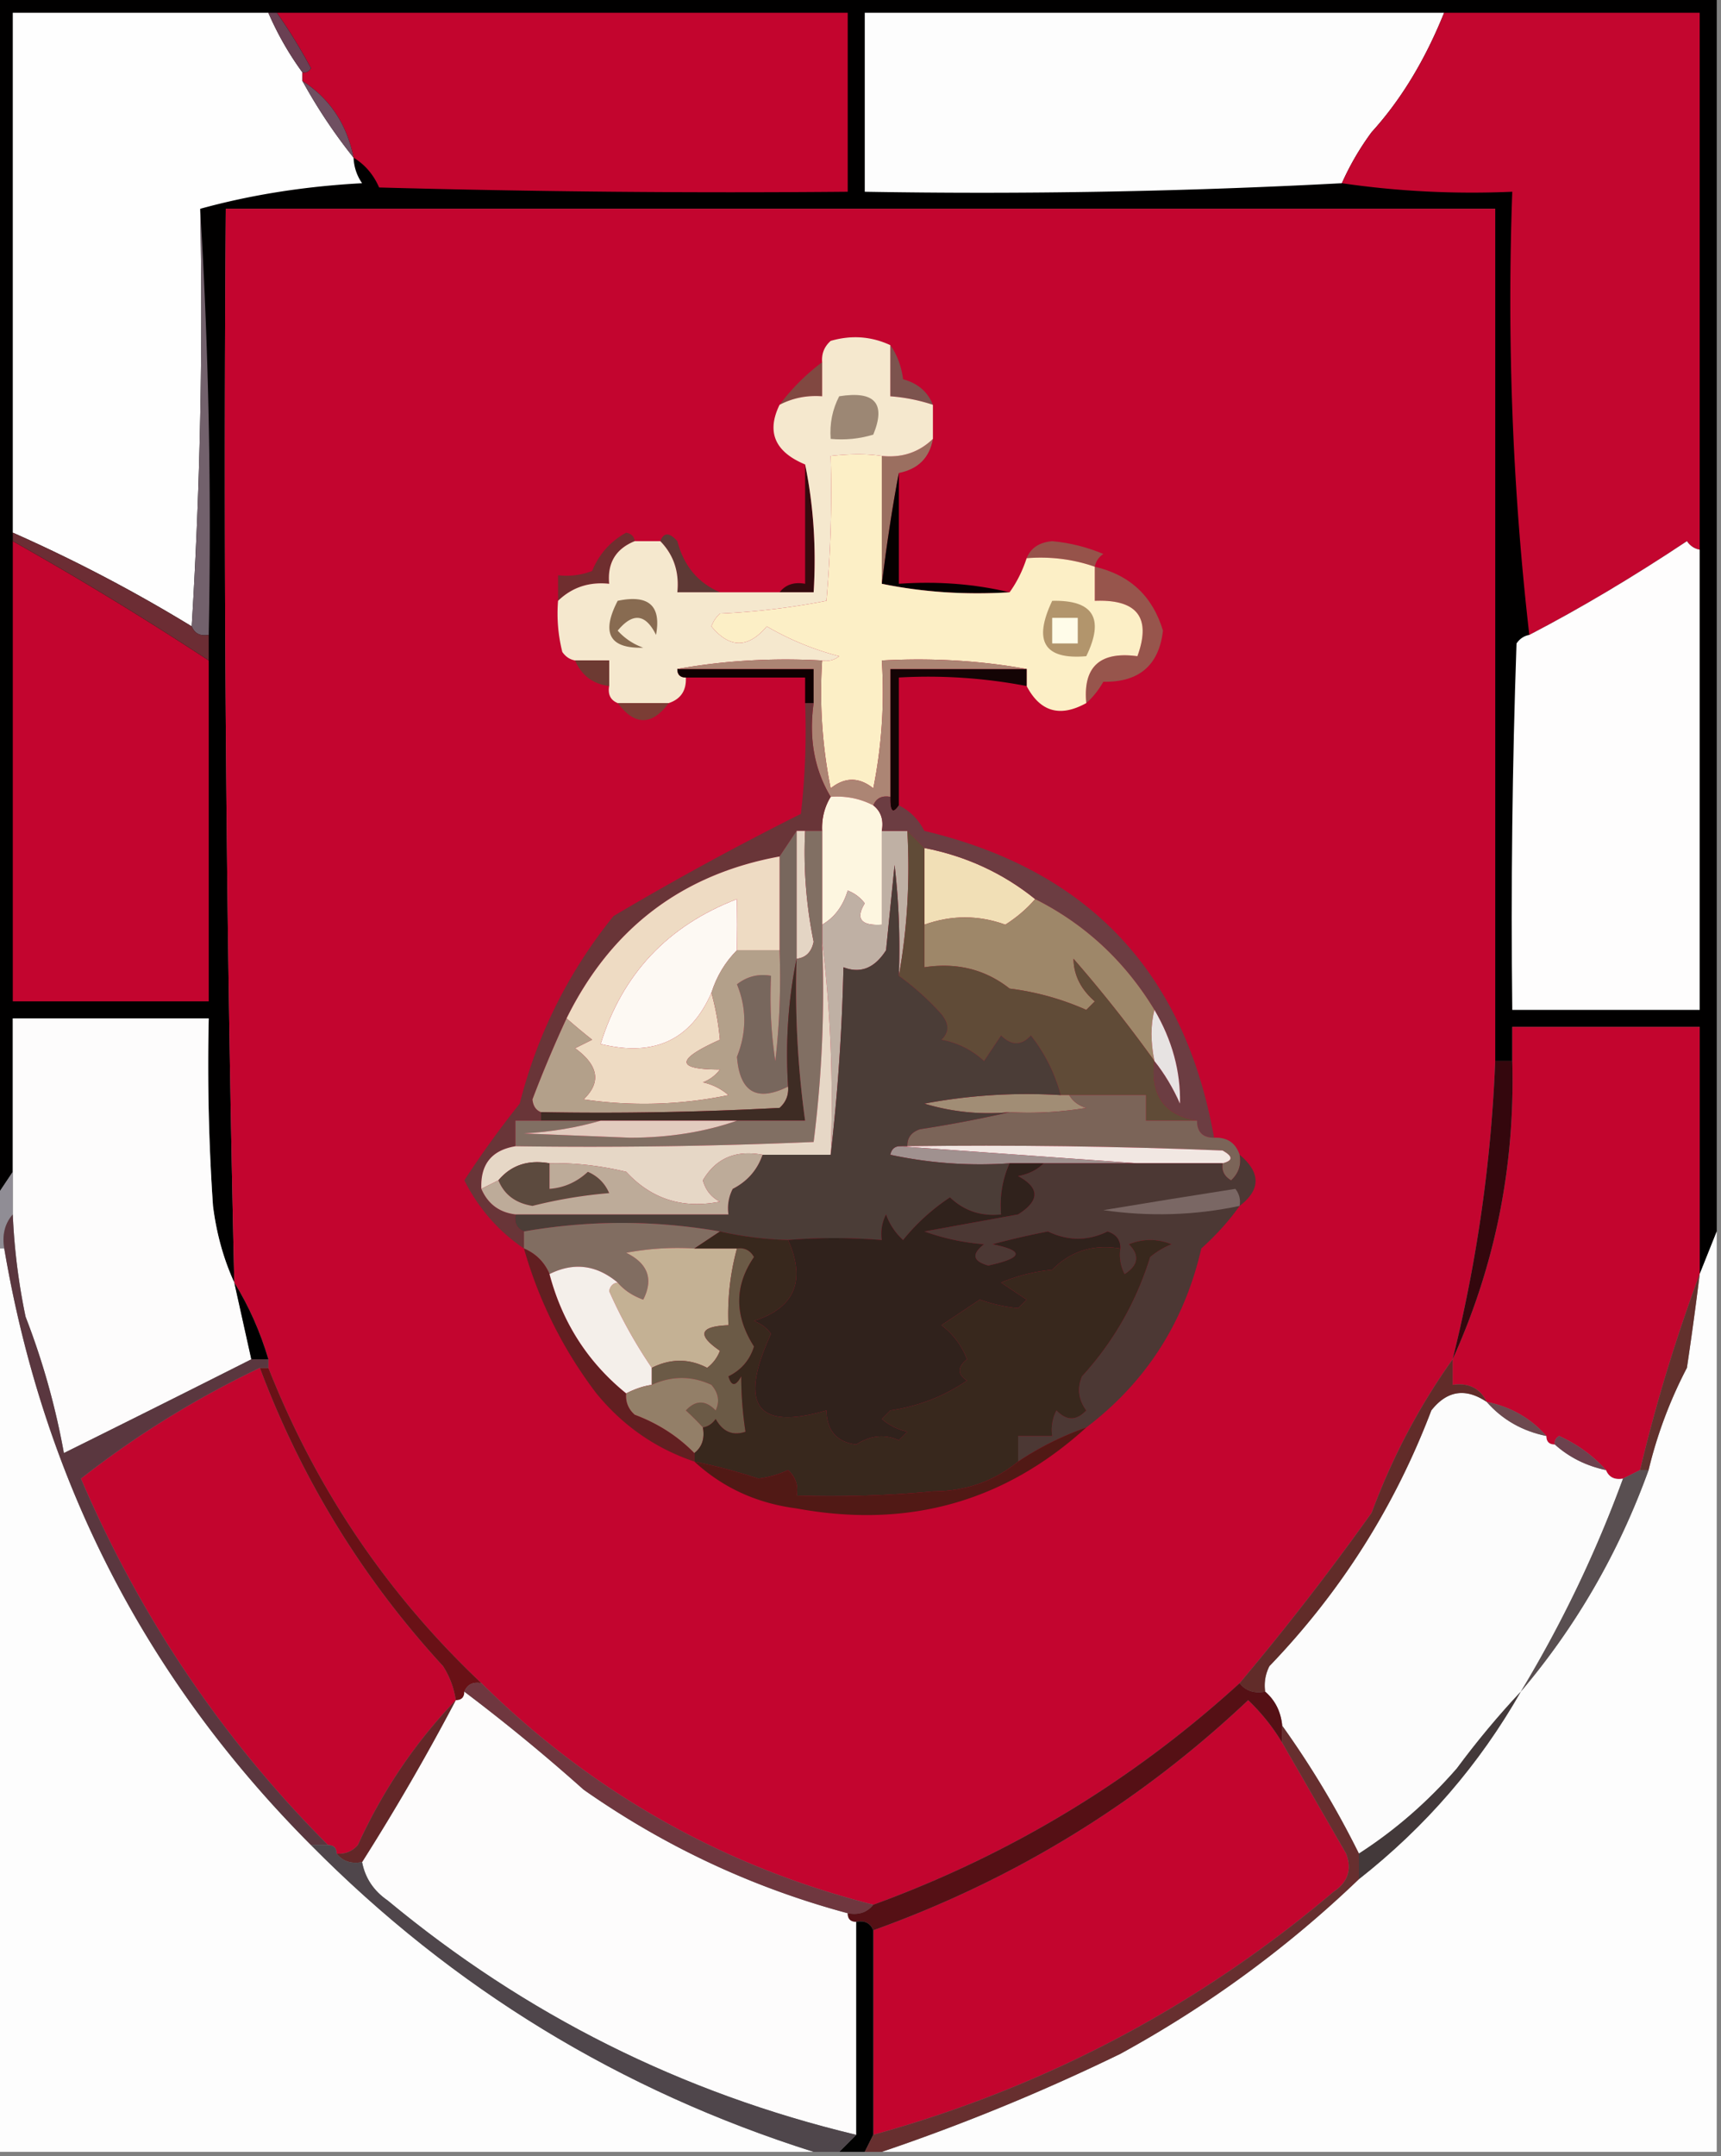 <svg xmlns="http://www.w3.org/2000/svg" width="202" height="253" style="shape-rendering:geometricPrecision;text-rendering:geometricPrecision;image-rendering:optimizeQuality;fill-rule:evenodd;clip-rule:evenodd"><rect width="100%" height="100%" fill="#808080" stroke="none"/><path style="opacity:1" fill="#010000" d="M-.5-.5h202v145l-2 5v-29h-22v4h-2v-100h-149c-.306 42.02.028 84.02 1 126-1.26-2.758-2.094-5.758-2.5-9a242.43 242.43 0 0 1-.5-22h-23v18l-2 3V-.5z"/><path style="opacity:1" fill="#fefefe" d="M31.5 1.5a36.066 36.066 0 0 0 4 7v1a62.75 62.75 0 0 0 6 9 5.576 5.576 0 0 0 1 3c-6.72.36-13.053 1.36-19 3a600.852 600.852 0 0 1-1 49 180.82 180.82 0 0 0-21-11v-61h30z"/><path style="opacity:1" fill="#c3052e" d="M32.5 1.5h67v21c-18.336.167-36.67 0-55-.5-.663-1.518-1.663-2.685-3-3.5-.788-3.938-2.788-6.938-6-9v-1c.438.065.772-.101 1-.5a62.343 62.343 0 0 0-4-6.5z"/><path style="opacity:1" fill="#fdfdfd" d="M169.5 1.5c-2.236 5.556-5.069 10.223-8.5 14a31.91 31.91 0 0 0-3.5 6 799.18 799.18 0 0 1-56 1v-21h68z"/><path style="opacity:1" fill="#c3062f" d="M169.5 1.5h30v63c-.617-.11-1.117-.444-1.5-1-6.35 4.223-12.517 7.89-18.5 11-1.964-17.096-2.631-34.43-2-52-6.755.293-13.422-.04-20-1a31.91 31.91 0 0 1 3.5-6c3.431-3.777 6.264-8.444 8.5-14z"/><path style="opacity:1" fill="#6a4053" d="M31.5 1.5h1a62.343 62.343 0 0 1 4 6.5c-.228.399-.562.565-1 .5a36.066 36.066 0 0 1-4-7z"/><path style="opacity:1" fill="#6f4f61" d="M35.5 9.5c3.212 2.062 5.212 5.062 6 9a62.75 62.75 0 0 1-6-9z"/><path style="opacity:1" fill="#c3052f" d="M175.5 124.5a173.244 173.244 0 0 1-5 35c-3.932 5.527-7.098 11.527-9.5 18a314.362 314.362 0 0 1-15.5 20c-12.565 11.455-26.898 20.122-43 26-17.662-4.499-32.995-13.165-46-26-11.069-10.466-19.402-22.799-25-37v-1c-.963-3.244-2.296-6.244-4-9-.972-41.98-1.306-83.98-1-126h149v100z"/><path style="opacity:1" fill="#7d534e" d="M104.5 40.5c.79 1.108 1.29 2.442 1.5 4 1.729.474 2.895 1.474 3.5 3a20.676 20.676 0 0 0-5-1v-6z"/><path style="opacity:1" fill="#814841" d="M96.5 42.5v4c-1.791-.134-3.458.2-5 1a24.554 24.554 0 0 1 5-5z"/><path style="opacity:1" fill="#340a0e" d="M94.5 54.5c.987 4.805 1.32 9.805 1 15h-4c.709-.904 1.709-1.237 3-1v-14z"/><path style="opacity:1" fill="#9b6f60" d="M109.5 51.5c-.394 2.21-1.727 3.543-4 4-.719 3.754-1.386 8.087-2 13v-15c2.358.248 4.358-.42 6-2z"/><path style="opacity:1" fill="#72616c" d="M23.5 24.5a625.625 625.625 0 0 1 1 50c-.992.172-1.658-.162-2-1a600.852 600.852 0 0 0 1-49z"/><path style="opacity:1" fill="#c3052f" d="M1.5 63.5a393.063 393.063 0 0 1 23 14v40h-23v-54z"/><path style="opacity:1" fill="#050000" d="M105.5 55.5v13c4.532-.318 8.866.015 13 1-5.195.32-10.195-.013-15-1 .614-4.913 1.281-9.246 2-13z"/><path style="opacity:1" fill="#96534a" d="M128.5 66.5c-2.554-.888-5.221-1.221-8-1 .47-1.194 1.47-1.86 3-2 2.077.192 4.077.692 6 1.5-.556.383-.889.883-1 1.5z"/><path style="opacity:1" fill="#fefdfd" d="M199.5 64.5v54h-22c-.167-14.337 0-28.67.5-43 .383-.556.883-.89 1.5-1 5.983-3.11 12.15-6.777 18.5-11 .383.556.883.89 1.5 1z"/><path style="opacity:1" fill="#6f2e2f" d="M74.5 63.5c-2.227.9-3.227 2.567-3 5-2.358-.248-4.358.42-6 2v-3a8.434 8.434 0 0 0 4-.5c.805-1.972 2.138-3.472 4-4.5.607.124.94.457 1 1z"/><path style="opacity:1" fill="#5e3935" d="M84.5 69.5h-5c.241-2.386-.425-4.386-2-6 .405-1.05 1.071-1.05 2 0 .756 2.894 2.423 4.894 5 6z"/><path style="opacity:1" fill="#97554c" d="M128.5 66.5c4.131.965 6.797 3.465 8 7.5-.469 4.071-2.802 6.071-7 6-.566.995-1.233 1.828-2 2.5-.398-4.259 1.602-6.092 6-5.5 1.652-4.528-.014-6.695-5-6.5v-4z"/><path style="opacity:1" fill="#6c2d34" d="M1.5 63.5v-1a180.82 180.82 0 0 1 21 11c.342.838 1.008 1.172 2 1v3a393.063 393.063 0 0 0-23-14z"/><path style="opacity:1" fill="#fcefc6" d="M103.5 53.5v15c4.805.987 9.805 1.32 15 1 .845-1.171 1.511-2.505 2-4 2.779-.221 5.446.112 8 1v4c4.986-.195 6.652 1.972 5 6.5-4.398-.592-6.398 1.241-6 5.5-3.074 1.7-5.408 1.033-7-2v-2c-5.475-.989-11.142-1.322-17-1a57.15 57.15 0 0 1-1 15c-1.667-1.333-3.333-1.333-5 0a57.124 57.124 0 0 1-1-15 2.428 2.428 0 0 0 2-.5 33.29 33.29 0 0 1-8.5-3.5c-2.189 2.593-4.356 2.593-6.5 0a3.646 3.646 0 0 1 1-1.5c4.253-.2 8.42-.7 12.5-1.5.5-5.657.666-11.324.5-17 2.31-.258 4.31-.258 6 0z"/><path style="opacity:1" fill="#b2956c" d="M123.5 70.5c4.828-.115 6.161 2.052 4 6.5-4.93.427-6.263-1.74-4-6.5z"/><path style="opacity:1" fill="#fffce9" d="M123.5 72.5h3v3h-3v-3z"/><path style="opacity:1" fill="#f5e8ce" d="M104.5 40.5v6c1.716.129 3.383.462 5 1v4c-1.642 1.58-3.642 2.248-6 2-1.69-.258-3.69-.258-6 0 .166 5.676 0 11.343-.5 17-4.08.8-8.247 1.3-12.5 1.5-.457.414-.79.914-1 1.5 2.144 2.593 4.311 2.593 6.5 0a33.29 33.29 0 0 0 8.5 3.5 2.428 2.428 0 0 1-2 .5c-5.858-.322-11.525.011-17 1 0 .667.333 1 1 1 .073 1.527-.594 2.527-2 3h-6c-.838-.342-1.172-1.008-1-2v-3h-4c-.617-.11-1.117-.444-1.5-1a18.436 18.436 0 0 1-.5-6c1.642-1.58 3.642-2.248 6-2-.227-2.433.773-4.1 3-5h3c1.575 1.614 2.241 3.614 2 6h16c.32-5.195-.013-10.195-1-15-3.556-1.479-4.556-3.812-3-7 1.542-.8 3.209-1.134 5-1v-4c-.086-.996.248-1.83 1-2.5 2.43-.703 4.762-.537 7 .5z"/><path style="opacity:1" fill="#886b51" d="M72.5 70.5c3.638-.763 5.138.57 4.5 4-1.223-2.485-2.723-2.652-4.5-.5a7.291 7.291 0 0 0 3 2c-3.963.118-4.963-1.716-3-5.5z"/><path style="opacity:1" fill="#9c8774" d="M98.5 46.5c4.176-.67 5.509.83 4 4.5-1.634.493-3.3.66-5 .5-.134-1.791.2-3.458 1-5z"/><path style="opacity:1" fill="#6d3a32" d="M67.5 77.5h4v3c-1.904-.238-3.238-1.238-4-3z"/><path style="opacity:1" fill="#0e0001" d="M79.5 78.5h16v4h-1v-3h-14c-.667 0-1-.333-1-1z"/><path style="opacity:1" fill="#140405" d="M120.5 78.5v2a61.276 61.276 0 0 0-15-1v15c-.706 1.057-1.039.724-1-1v-15h16z"/><path style="opacity:1" fill="#7b3d35" d="M72.5 82.5h6c-2 2.667-4 2.667-6 0z"/><path style="opacity:1" fill="#ac8574" d="M79.5 78.5c5.475-.989 11.142-1.322 17-1a57.124 57.124 0 0 0 1 15c1.667-1.333 3.333-1.333 5 0a57.15 57.15 0 0 0 1-15c5.858-.322 11.525.011 17 1h-16v15c-.992-.172-1.658.162-2 1-1.542-.8-3.209-1.134-5-1-1.914-3.184-2.58-6.851-2-11v-4h-16z"/><path style="opacity:1" fill="#fdf6e0" d="M97.5 93.5c1.791-.134 3.458.2 5 1 .904.709 1.237 1.709 1 3v11c-2.442.146-3.109-.687-2-2.5a4.457 4.457 0 0 0-2-1.5c-.557 1.832-1.557 3.165-3 4v-11c-.067-1.459.266-2.792 1-4z"/><path style="opacity:1" fill="#bfb0a4" d="M103.5 97.5h3c.322 5.858-.011 11.525-1 17a84.902 84.902 0 0 0-.5-13l-1 10c-1.335 2.105-3.002 2.771-5 2a238.356 238.356 0 0 1-1.5 22c.326-8.517-.007-16.85-1-25v-2c1.443-.835 2.443-2.168 3-4a4.457 4.457 0 0 1 2 1.5c-1.109 1.813-.442 2.646 2 2.5v-11z"/><path style="opacity:1" fill="#f1dfb6" d="M108.5 99.5c4.901.96 9.234 2.96 13 6-.97 1.129-2.136 2.129-3.5 3-3.157-1.137-6.323-1.137-9.5 0v-9z"/><path style="opacity:1" fill="#6c3d42" d="M102.5 94.5c.342-.838 1.008-1.172 2-1-.039 1.724.294 2.057 1 1 1.312.645 2.312 1.645 3 3 19.229 4.562 30.562 16.562 34 36-1.333 0-2-.667-2-2-3.831-.631-5.498-2.965-5-7 1.175 1.474 2.175 3.14 3 5 .082-3.783-.918-7.45-3-11-3.475-5.717-8.142-10.05-14-13-3.766-3.04-8.099-5.04-13-6l-2-2h-3c.237-1.291-.096-2.291-1-3z"/><path style="opacity:1" fill="#693538" d="M94.5 82.5h1c-.58 4.149.086 7.816 2 11-.734 1.208-1.067 2.541-1 4h-3l-2 3c-11.442 2.093-19.775 8.426-25 19a145.708 145.708 0 0 0-4 9.5c.07.765.403 1.265 1 1.5v1h-3v3c-2.797.467-4.13 2.133-4 5 .762 1.762 2.096 2.762 4 3-.172.992.162 1.658 1 2v2c-2.985-2.017-5.318-4.684-7-8a115.147 115.147 0 0 1 6.5-9c2.064-8.128 5.73-15.462 11-22a352.056 352.056 0 0 1 22-12c.499-4.32.666-8.654.5-13z"/><path style="opacity:1" fill="#e4d5c4" d="M93.5 97.5h1a52.37 52.37 0 0 0 1 13c-.247 1.213-.914 1.88-2 2v-15z"/><path style="opacity:1" fill="#9e8769" d="M121.5 105.5c5.858 2.95 10.525 7.283 14 13-.454 1.759-.454 3.759 0 6a161.401 161.401 0 0 0-9.5-12c.027 1.917.861 3.584 2.5 5l-1 1a31.827 31.827 0 0 0-9-2.5c-2.851-2.248-6.185-3.082-10-2.5v-5c3.177-1.137 6.343-1.137 9.5 0 1.364-.871 2.53-1.871 3.5-3z"/><path style="opacity:1" fill="#fdf9f3" d="M86.5 111.5c-1.39 1.399-2.39 3.066-3 5-2.425 5.55-6.758 7.55-13 6 2.542-8.211 7.876-13.878 16-17 .027 2.027.027 4.027 0 6z"/><path style="opacity:1" fill="#fdfcfc" d="m27.5 150.5 2 9a3398.18 3398.18 0 0 1-22 11 87.092 87.092 0 0 0-4.5-16 74.069 74.069 0 0 1-1.5-12v-23h23c-.166 7.341 0 14.674.5 22 .406 3.242 1.24 6.242 2.5 9z"/><path style="opacity:1" fill="#604b37" d="m106.5 97.5 2 2v14c3.815-.582 7.149.252 10 2.5a31.827 31.827 0 0 1 9 2.5l1-1c-1.639-1.416-2.473-3.083-2.5-5a161.401 161.401 0 0 1 9.5 12c-.498 4.035 1.169 6.369 5 7h-6v-3h-10a19.51 19.51 0 0 0-3.5-7c-1.113 1.211-2.28 1.211-3.5 0l-2 3c-1.412-1.306-3.079-2.14-5-2.5.924-.85.924-1.85 0-3a31.344 31.344 0 0 0-5-4.5c.989-5.475 1.322-11.142 1-17z"/><path style="opacity:1" fill="#c3052e" d="M199.5 149.5a194.654 194.654 0 0 0-7 23l-2 1c-.992.172-1.658-.162-2-1-1.5-1.679-3.333-3.012-5.5-4-.399.228-.565.562-.5 1-.667 0-1-.333-1-1-1.836-2.088-4.169-3.421-7-4-.787-1.604-2.12-2.271-4-2v-3c5.002-11.026 7.335-22.693 7-35v-4h22v29z"/><path style="opacity:1" fill="#78675d" d="M93.5 97.5v15c-.987 4.805-1.32 9.805-1 15-3.675 1.83-5.675.663-6-3.5 1.146-2.867 1.146-5.7 0-8.5 1.189-.929 2.522-1.262 4-1-.165 3.35.002 6.683.5 10a84.94 84.94 0 0 0 .5-13v-11l2-3z"/><path style="opacity:1" fill="#eedbc3" d="M91.5 100.5v11h-5c.027-1.973.027-3.973 0-6-8.124 3.122-13.458 8.789-16 17 6.242 1.55 10.575-.45 13-6a30.541 30.541 0 0 1 1 5.5c-5.212 2.33-5.212 3.497 0 3.5a4.458 4.458 0 0 1-2 1.5 6.802 6.802 0 0 1 3 1.5 48.73 48.73 0 0 1-17 .5c2.092-1.991 1.758-3.991-1-6l2-1a81.819 81.819 0 0 1-3-2.5c5.225-10.574 13.558-16.907 25-19z"/><path style="opacity:1" fill="#e7e3e2" d="M135.5 118.5c2.082 3.55 3.082 7.217 3 11-.825-1.86-1.825-3.526-3-5-.454-2.241-.454-4.241 0-6z"/><path style="opacity:1" fill="#a18d75" d="M124.5 128.5h1c.418.722 1.084 1.222 2 1.5a40.914 40.914 0 0 1-9 .5 25.879 25.879 0 0 1-10-1 64.873 64.873 0 0 1 16-1z"/><path style="opacity:1" fill="#b3a08a" d="M86.5 111.5h5a84.94 84.94 0 0 1-.5 13 50.442 50.442 0 0 1-.5-10c-1.478-.262-2.811.071-4 1 1.146 2.8 1.146 5.633 0 8.5.325 4.163 2.325 5.33 6 3.5.086.996-.248 1.829-1 2.5-9.327.5-18.66.666-28 .5-.597-.235-.93-.735-1-1.5a145.708 145.708 0 0 1 4-9.5c.93.815 1.93 1.648 3 2.5l-2 1c2.758 2.009 3.092 4.009 1 6a48.73 48.73 0 0 0 17-.5 6.802 6.802 0 0 0-3-1.5 4.458 4.458 0 0 0 2-1.5c-5.212-.003-5.212-1.17 0-3.5a30.541 30.541 0 0 0-1-5.5c.61-1.934 1.61-3.601 3-5z"/><path style="opacity:1" fill="#3e2c24" d="M93.5 112.5a111.86 111.86 0 0 0 1 19h-31v-1c9.34.166 18.673 0 28-.5.752-.671 1.086-1.504 1-2.5-.32-5.195.013-10.195 1-15z"/><path style="opacity:1" fill="#816f63" d="M94.5 97.5h2v13c.315 7.92-.018 15.753-1 23.5-11.662.5-23.329.667-35 .5v-3h10c-2.805.819-5.805 1.319-9 1.5l12.5.5c4.557-.009 8.724-.675 12.5-2h8a111.86 111.86 0 0 1-1-19c1.086-.12 1.753-.787 2-2a52.37 52.37 0 0 1-1-13z"/><path style="opacity:1" fill="#e2cbbe" d="M70.5 131.5h16c-3.776 1.325-7.943 1.991-12.5 2l-12.5-.5c3.195-.181 6.195-.681 9-1.5z"/><path style="opacity:1" fill="#7b6458" d="M125.5 128.5h9v3h6c0 1.333.667 2 2 2 1.527-.073 2.527.594 3 2 .219 1.175-.114 2.175-1 3-.798-.457-1.131-1.124-1-2 1.238-.31 1.238-.81 0-1.5a684.346 684.346 0 0 0-37-.5c-.03-.997.47-1.664 1.5-2a144.837 144.837 0 0 0 10.5-2 40.914 40.914 0 0 0 9-.5c-.916-.278-1.582-.778-2-1.5z"/><path style="opacity:1" fill="#f1e7e2" d="M105.5 134.5h1c12.338-.167 24.671 0 37 .5 1.238.69 1.238 1.19 0 1.5h-10l-28-2z"/><path style="opacity:1" fill="#e6d7c6" d="M96.5 110.5c.993 8.15 1.326 16.483 1 25h-8c-3.14-.592-5.474.408-7 3 .318 1.147.984 1.981 2 2.5-4.366.873-8.033-.294-11-3.5-3.143-.743-6.143-1.076-9-1-2.51-.446-4.51.22-6 2l-2 1c-.13-2.867 1.203-4.533 4-5 11.671.167 23.338 0 35-.5a141.787 141.787 0 0 0 1-23.5z"/><path style="opacity:1" fill="#a0918f" d="m105.5 134.5 28 2h-15a49.87 49.87 0 0 1-14-1c.124-.607.457-.94 1-1z"/><path style="opacity:1" fill="#4b3d37" d="M105.5 114.5a31.344 31.344 0 0 1 5 4.5c.924 1.15.924 2.15 0 3 1.921.36 3.588 1.194 5 2.5l2-3c1.22 1.211 2.387 1.211 3.5 0a19.51 19.51 0 0 1 3.5 7 64.873 64.873 0 0 0-16 1 25.879 25.879 0 0 0 10 1 144.837 144.837 0 0 1-10.5 2c-1.03.336-1.53 1.003-1.5 2h-1c-.543.06-.876.393-1 1a49.87 49.87 0 0 0 14 1c-.841 1.879-1.175 3.879-1 6-2.327.253-4.327-.414-6-2a24.339 24.339 0 0 0-5.5 5 7.293 7.293 0 0 1-2-3 4.934 4.934 0 0 0-.5 3c-3.846-.295-7.512-.295-11 0a41.541 41.541 0 0 1-8-1 66.641 66.641 0 0 0-23 0c-.838-.342-1.172-1.008-1-2h25a4.932 4.932 0 0 1 .5-3c1.72-.884 2.886-2.217 3.5-4h8a238.356 238.356 0 0 0 1.5-22c1.998.771 3.665.105 5-2l1-10c.499 4.321.666 8.654.5 13z"/><path style="opacity:1" fill="#5c4a3e" d="M64.5 136.5v3c1.7-.126 3.2-.793 4.5-2 1.168.509 2.002 1.342 2.5 2.5a55.582 55.582 0 0 0-9 1.5c-1.983-.315-3.316-1.315-4-3 1.49-1.78 3.49-2.446 6-2z"/><path style="opacity:1" fill="#bdab99" d="M89.5 135.5c-.614 1.783-1.78 3.116-3.5 4a4.932 4.932 0 0 0-.5 3h-25c-1.904-.238-3.238-1.238-4-3l2-1c.684 1.685 2.017 2.685 4 3a55.582 55.582 0 0 1 9-1.5c-.498-1.158-1.332-1.991-2.5-2.5-1.3 1.207-2.8 1.874-4.5 2v-3c2.857-.076 5.857.257 9 1 2.967 3.206 6.634 4.373 11 3.5-1.016-.519-1.682-1.353-2-2.5 1.526-2.592 3.86-3.592 7-3z"/><path style="opacity:1" fill="#34070d" d="M175.5 124.5h2c.335 12.307-1.998 23.974-7 35a173.244 173.244 0 0 0 5-35z"/><path style="opacity:1" fill="#4c3834" d="M145.5 135.5c2.494 2.094 2.494 4.094 0 6-1.242 1.75-2.742 3.417-4.5 5-2.003 8.688-6.503 15.688-13.5 21a35.91 35.91 0 0 0-8 4v-3h4a4.934 4.934 0 0 1 .5-3c1.183 1.231 2.349 1.231 3.5 0-.928-1.268-1.095-2.601-.5-4 3.692-4.047 6.359-8.714 8-14a9.454 9.454 0 0 1 2.5-1.5c-1.667-.667-3.333-.667-5 0 1.284 1.297 1.117 2.464-.5 3.5a4.934 4.934 0 0 1-.5-3c.03-.997-.47-1.664-1.5-2-2.305 1.129-4.638 1.129-7 0a91.567 91.567 0 0 0-6.5 1.5c3.769.766 3.602 1.599-.5 2.5-1.826-.51-1.993-1.344-.5-2.5a26.724 26.724 0 0 1-7-1.5l11-2c2.558-1.62 2.558-3.12 0-4.5 1.237-.232 2.237-.732 3-1.5h21c-.131.876.202 1.543 1 2 .886-.825 1.219-1.825 1-3z"/><path style="opacity:1" fill="#7a6764" d="M145.5 141.5c-5.25 1.115-10.583 1.281-16 .5 5.208-.868 10.374-1.701 15.5-2.5.464.594.631 1.261.5 2z"/><path style="opacity:1" fill="#816d61" d="m84.5 144.5-3 2a32.462 32.462 0 0 0-8 .5c2.555 1.258 3.222 3.091 2 5.5-1.239-.442-2.239-1.109-3-2-2.493-2.084-5.16-2.417-8-1-.6-1.4-1.6-2.4-3-3v-2a66.641 66.641 0 0 1 23 0z"/><path style="opacity:1" fill="#908d95" d="M1.5 137.5v5c-.934 1.068-1.268 2.401-1 4h-1v-6l2-3z"/><path style="opacity:1" fill="#fdfdfd" d="M-.5 146.5h1c4.616 27.215 16.616 50.548 36 70 16.658 16.834 36.325 28.834 59 36h-96v-106zM201.5 144.5v108h-98a240.44 240.44 0 0 0 28-11.5c10.289-5.633 19.622-12.466 28-20.5 7.822-6.148 14.156-13.481 19-22 6.512-7.678 11.512-16.344 15-26a52.242 52.242 0 0 1 4.5-12c.548-3.67 1.048-7.337 1.5-11l2-5z"/><path style="opacity:1" d="M27.5 150.5c1.704 2.756 3.037 5.756 4 9h-2l-2-9z"/><path style="opacity:1" fill="#621f21" d="M61.5 146.5c1.4.6 2.4 1.6 3 3 1.508 5.695 4.508 10.362 9 14-.086.996.248 1.829 1 2.5 2.739 1.026 5.072 2.526 7 4.5v1c-4.56-1.537-8.393-4.204-11.5-8a50.937 50.937 0 0 1-8.5-17z"/><path style="opacity:1" fill="#c4b194" d="M81.5 146.5h5a29.221 29.221 0 0 0-1 9c-3.396.133-3.73 1.133-1 3a4.451 4.451 0 0 1-1.5 2c-2.12-1.105-4.287-1.105-6.5 0a56.914 56.914 0 0 1-5-9c.124-.607.457-.94 1-1 .761.891 1.761 1.558 3 2 1.222-2.409.555-4.242-2-5.5a32.462 32.462 0 0 1 8-.5z"/><path style="opacity:1" fill="#f4efea" d="M72.5 150.5c-.543.06-.876.393-1 1a56.914 56.914 0 0 0 5 9v2c-.939.126-1.939.46-3 1-4.492-3.638-7.492-8.305-9-14 2.84-1.417 5.507-1.084 8 1z"/><path style="opacity:1" fill="#c3052e" d="M30.5 160.5c4.9 13.065 12.067 24.732 21.5 35a10.122 10.122 0 0 1 1.5 4c-4.753 4.942-8.586 10.609-11.5 17-.67.752-1.504 1.086-2.5 1 0-.667-.333-1-1-1-12.38-12.404-22.047-26.738-29-43 6.456-5.069 13.456-9.402 21-13z"/><path style="opacity:1" fill="#6b5a46" d="M86.5 146.5c.876-.131 1.543.202 2 1-2.31 3.37-2.31 6.87 0 10.5-.488 1.584-1.488 2.751-3 3.5.346 1.196.846 1.196 1.5 0 .015 2.291.182 4.458.5 6.5-1.496.507-2.663.007-3.5-1.5-.383.556-.883.889-1.5 1a31.12 31.12 0 0 0-2-2c1.15-1.231 2.317-1.231 3.5 0 .492-1.049.326-2.049-.5-3-2.311-1.075-4.644-1.075-7 0v-2c2.213-1.105 4.38-1.105 6.5 0a4.451 4.451 0 0 0 1.5-2c-2.73-1.867-2.396-2.867 1-3-.132-3.07.201-6.07 1-9z"/><path style="opacity:1" fill="#30221c" d="M118.5 136.5h4c-.763.768-1.763 1.268-3 1.5 2.558 1.38 2.558 2.88 0 4.5l-11 2c2.266.814 4.6 1.314 7 1.5-1.493 1.156-1.326 1.99.5 2.5 4.102-.901 4.269-1.734.5-2.5a91.567 91.567 0 0 1 6.5-1.5c2.362 1.129 4.695 1.129 7 0 1.03.336 1.53 1.003 1.5 2-3.165-.536-5.831.297-8 2.5a20.2 20.2 0 0 0-6 1.5l3 2-1 1c-1.463-.132-2.963-.465-4.5-1l-4.5 3a8.905 8.905 0 0 1 3 4c-1.141.925-1.141 1.759 0 2.5-2.713 1.85-5.713 3.017-9 3.5l-1 1a6.802 6.802 0 0 0 3 1.5l-1 1c-1.665-.744-3.331-.577-5 .5-2.278-.281-3.445-1.615-3.5-4-8.19 2.397-10.357-.603-6.5-9a4.458 4.458 0 0 0-2-1.5c4.788-1.549 6.121-4.715 4-9.5 3.488-.295 7.154-.295 11 0a4.934 4.934 0 0 1 .5-3 7.293 7.293 0 0 0 2 3 24.339 24.339 0 0 1 5.5-5c1.673 1.586 3.673 2.253 6 2-.175-2.121.159-4.121 1-6z"/><path style="opacity:1" fill="#fcfcfc" d="M174.5 164.5c1.836 2.088 4.169 3.421 7 4 0 .667.333 1 1 1 1.681 1.508 3.681 2.508 6 3 .342.838 1.008 1.172 2 1a143.804 143.804 0 0 1-12 25 101.245 101.245 0 0 0-7.5 9c-3.429 3.939-7.263 7.272-11.5 10a108.275 108.275 0 0 0-9-15c-.16-1.653-.826-2.986-2-4a4.934 4.934 0 0 1 .5-3c8.371-8.705 14.704-18.705 19-30 1.842-2.334 4.009-2.668 6.5-1z"/><path style="opacity:1" fill="#62312d" d="M199.5 149.5c-.452 3.663-.952 7.33-1.5 11a52.242 52.242 0 0 0-4.5 12h-1a194.654 194.654 0 0 1 7-23z"/><path style="opacity:1" fill="#937f68" d="M82.5 167.5c.237 1.291-.096 2.291-1 3-1.928-1.974-4.261-3.474-7-4.5-.752-.671-1.086-1.504-1-2.5 1.061-.54 2.061-.874 3-1 2.356-1.075 4.689-1.075 7 0 .826.951.992 1.951.5 3-1.183-1.231-2.35-1.231-3.5 0a31.12 31.12 0 0 1 2 2z"/><path style="opacity:1" fill="#6d494f" d="M174.5 164.5c2.831.579 5.164 1.912 7 4-2.831-.579-5.164-1.912-7-4z"/><path style="opacity:1" fill="#6c424e" d="M188.5 172.5c-2.319-.492-4.319-1.492-6-3-.065-.438.101-.772.5-1 2.167.988 4 2.321 5.5 4z"/><path style="opacity:1" fill="#691116" d="M30.5 160.5h1c5.598 14.201 13.931 26.534 25 37-.992-.172-1.658.162-2 1 0 .667-.333 1-1 1a10.122 10.122 0 0 0-1.5-4c-9.433-10.268-16.6-21.935-21.5-35z"/><path style="opacity:1" fill="#38281d" d="M84.5 144.5c2.627.592 5.294.925 8 1 2.121 4.785.788 7.951-4 9.5a4.458 4.458 0 0 1 2 1.5c-3.857 8.397-1.69 11.397 6.5 9 .055 2.385 1.222 3.719 3.5 4 1.669-1.077 3.335-1.244 5-.5l1-1a6.802 6.802 0 0 1-3-1.5l1-1c3.287-.483 6.287-1.65 9-3.5-1.141-.741-1.141-1.575 0-2.5a8.905 8.905 0 0 0-3-4l4.5-3c1.537.535 3.037.868 4.5 1l1-1-3-2a20.2 20.2 0 0 1 6-1.5c2.169-2.203 4.835-3.036 8-2.5a4.934 4.934 0 0 0 .5 3c1.617-1.036 1.784-2.203.5-3.5 1.667-.667 3.333-.667 5 0a9.454 9.454 0 0 0-2.5 1.5c-1.641 5.286-4.308 9.953-8 14-.595 1.399-.428 2.732.5 4-1.151 1.231-2.317 1.231-3.5 0a4.934 4.934 0 0 0-.5 3h-4v3c-2.821 2.32-6.154 3.487-10 3.5-5.323.499-10.656.666-16 .5.219-1.175-.114-2.175-1-3a11.254 11.254 0 0 1-3.5 1 63.788 63.788 0 0 0-7.5-2v-1c.904-.709 1.237-1.709 1-3 .617-.111 1.117-.444 1.5-1 .837 1.507 2.004 2.007 3.5 1.5a44.204 44.204 0 0 1-.5-6.5c-.654 1.196-1.154 1.196-1.5 0 1.512-.749 2.512-1.916 3-3.5-2.31-3.63-2.31-7.13 0-10.5-.457-.798-1.124-1.131-2-1h-5l3-2z"/><path style="opacity:1" fill="#612c29" d="M170.5 159.5v3c1.88-.271 3.213.396 4 2-2.491-1.668-4.658-1.334-6.5 1-4.296 11.295-10.629 21.295-19 30a4.934 4.934 0 0 0-.5 3c-1.291.237-2.291-.096-3-1a314.362 314.362 0 0 0 15.5-20c2.402-6.473 5.568-12.473 9.5-18z"/><path style="opacity:1" fill="#511915" d="M127.5 167.5c-9.609 8.74-20.942 11.907-34 9.5-4.676-.603-8.676-2.436-12-5.5a63.788 63.788 0 0 1 7.5 2 11.254 11.254 0 0 0 3.5-1c.886.825 1.219 1.825 1 3 5.344.166 10.677-.001 16-.5 3.846-.013 7.179-1.18 10-3.5 2.5-1.667 5.167-3 8-4z"/><path style="opacity:1" fill="#594f51" d="M192.5 172.5h1c-3.488 9.656-8.488 18.322-15 26a143.804 143.804 0 0 0 12-25l2-1z"/><path style="opacity:1" fill="#5a373f" d="M1.5 142.5a74.069 74.069 0 0 0 1.5 12 87.092 87.092 0 0 1 4.5 16 3398.18 3398.18 0 0 0 22-11h2v1h-1c-7.544 3.598-14.544 7.931-21 13 6.953 16.262 16.62 30.596 29 43h-2c-19.384-19.452-31.384-42.785-36-70-.268-1.599.066-2.932 1-4z"/><path style="opacity:1" fill="#fdfcfc" d="M54.5 198.5a218.957 218.957 0 0 1 14 11.5c9.51 6.666 19.843 11.5 31 14.5 0 .667.333 1 1 1v25c-20.48-4.906-38.813-14.073-55-27.5-1.641-1.129-2.641-2.629-3-4.5a270.749 270.749 0 0 0 11-19c.667 0 1-.333 1-1z"/><path style="opacity:1" fill="#c3052e" d="M150.5 204.5c2.488 4.306 4.988 8.639 7.5 13 .711 1.867.211 3.367-1.5 4.5-15.838 13.421-33.838 22.921-54 28.5v-24c16.568-5.948 31.234-14.948 44-27a23.72 23.72 0 0 1 4 5z"/><path style="opacity:1" fill="#6f373f" d="M54.5 198.5c.342-.838 1.008-1.172 2-1 13.005 12.835 28.338 21.501 46 26-.709.904-1.709 1.237-3 1-11.157-3-21.49-7.834-31-14.5a218.957 218.957 0 0 0-14-11.5z"/><path style="opacity:1" fill="#632728" d="M53.5 199.5a270.749 270.749 0 0 1-11 19c-1.291.237-2.291-.096-3-1 .996.086 1.83-.248 2.5-1 2.914-6.391 6.747-12.058 11.5-17z"/><path style="opacity:1" fill="#43393a" d="M178.5 198.5c-4.844 8.519-11.178 15.852-19 22v-3c4.237-2.728 8.071-6.061 11.5-10 2.364-3.19 4.864-6.19 7.5-9z"/><path style="opacity:1" fill="#551015" d="M145.5 197.5c.709.904 1.709 1.237 3 1 1.174 1.014 1.84 2.347 2 4v2a23.72 23.72 0 0 0-4-5c-12.766 12.052-27.432 21.052-44 27-.342-.838-1.008-1.172-2-1-.667 0-1-.333-1-1 1.291.237 2.291-.096 3-1 16.102-5.878 30.435-14.545 43-26z"/><path style="opacity:1" fill="#010101" d="M100.5 225.5c.992-.172 1.658.162 2 1v24l-1 2h-3l2-2v-25z"/><path style="opacity:1" fill="#4f464b" d="M36.5 216.5h2c.667 0 1 .333 1 1 .709.904 1.709 1.237 3 1 .359 1.871 1.359 3.371 3 4.5 16.187 13.427 34.52 22.594 55 27.5l-2 2h-3c-22.675-7.166-42.342-19.166-59-36z"/><path style="opacity:1" fill="#672f2f" d="M150.5 202.5c3.39 4.733 6.39 9.733 9 15v3c-8.378 8.034-17.711 14.867-28 20.5a240.44 240.44 0 0 1-28 11.5h-2l1-2c20.162-5.579 38.162-15.079 54-28.5 1.711-1.133 2.211-2.633 1.5-4.5-2.512-4.361-5.012-8.694-7.5-13v-2z"/></svg>